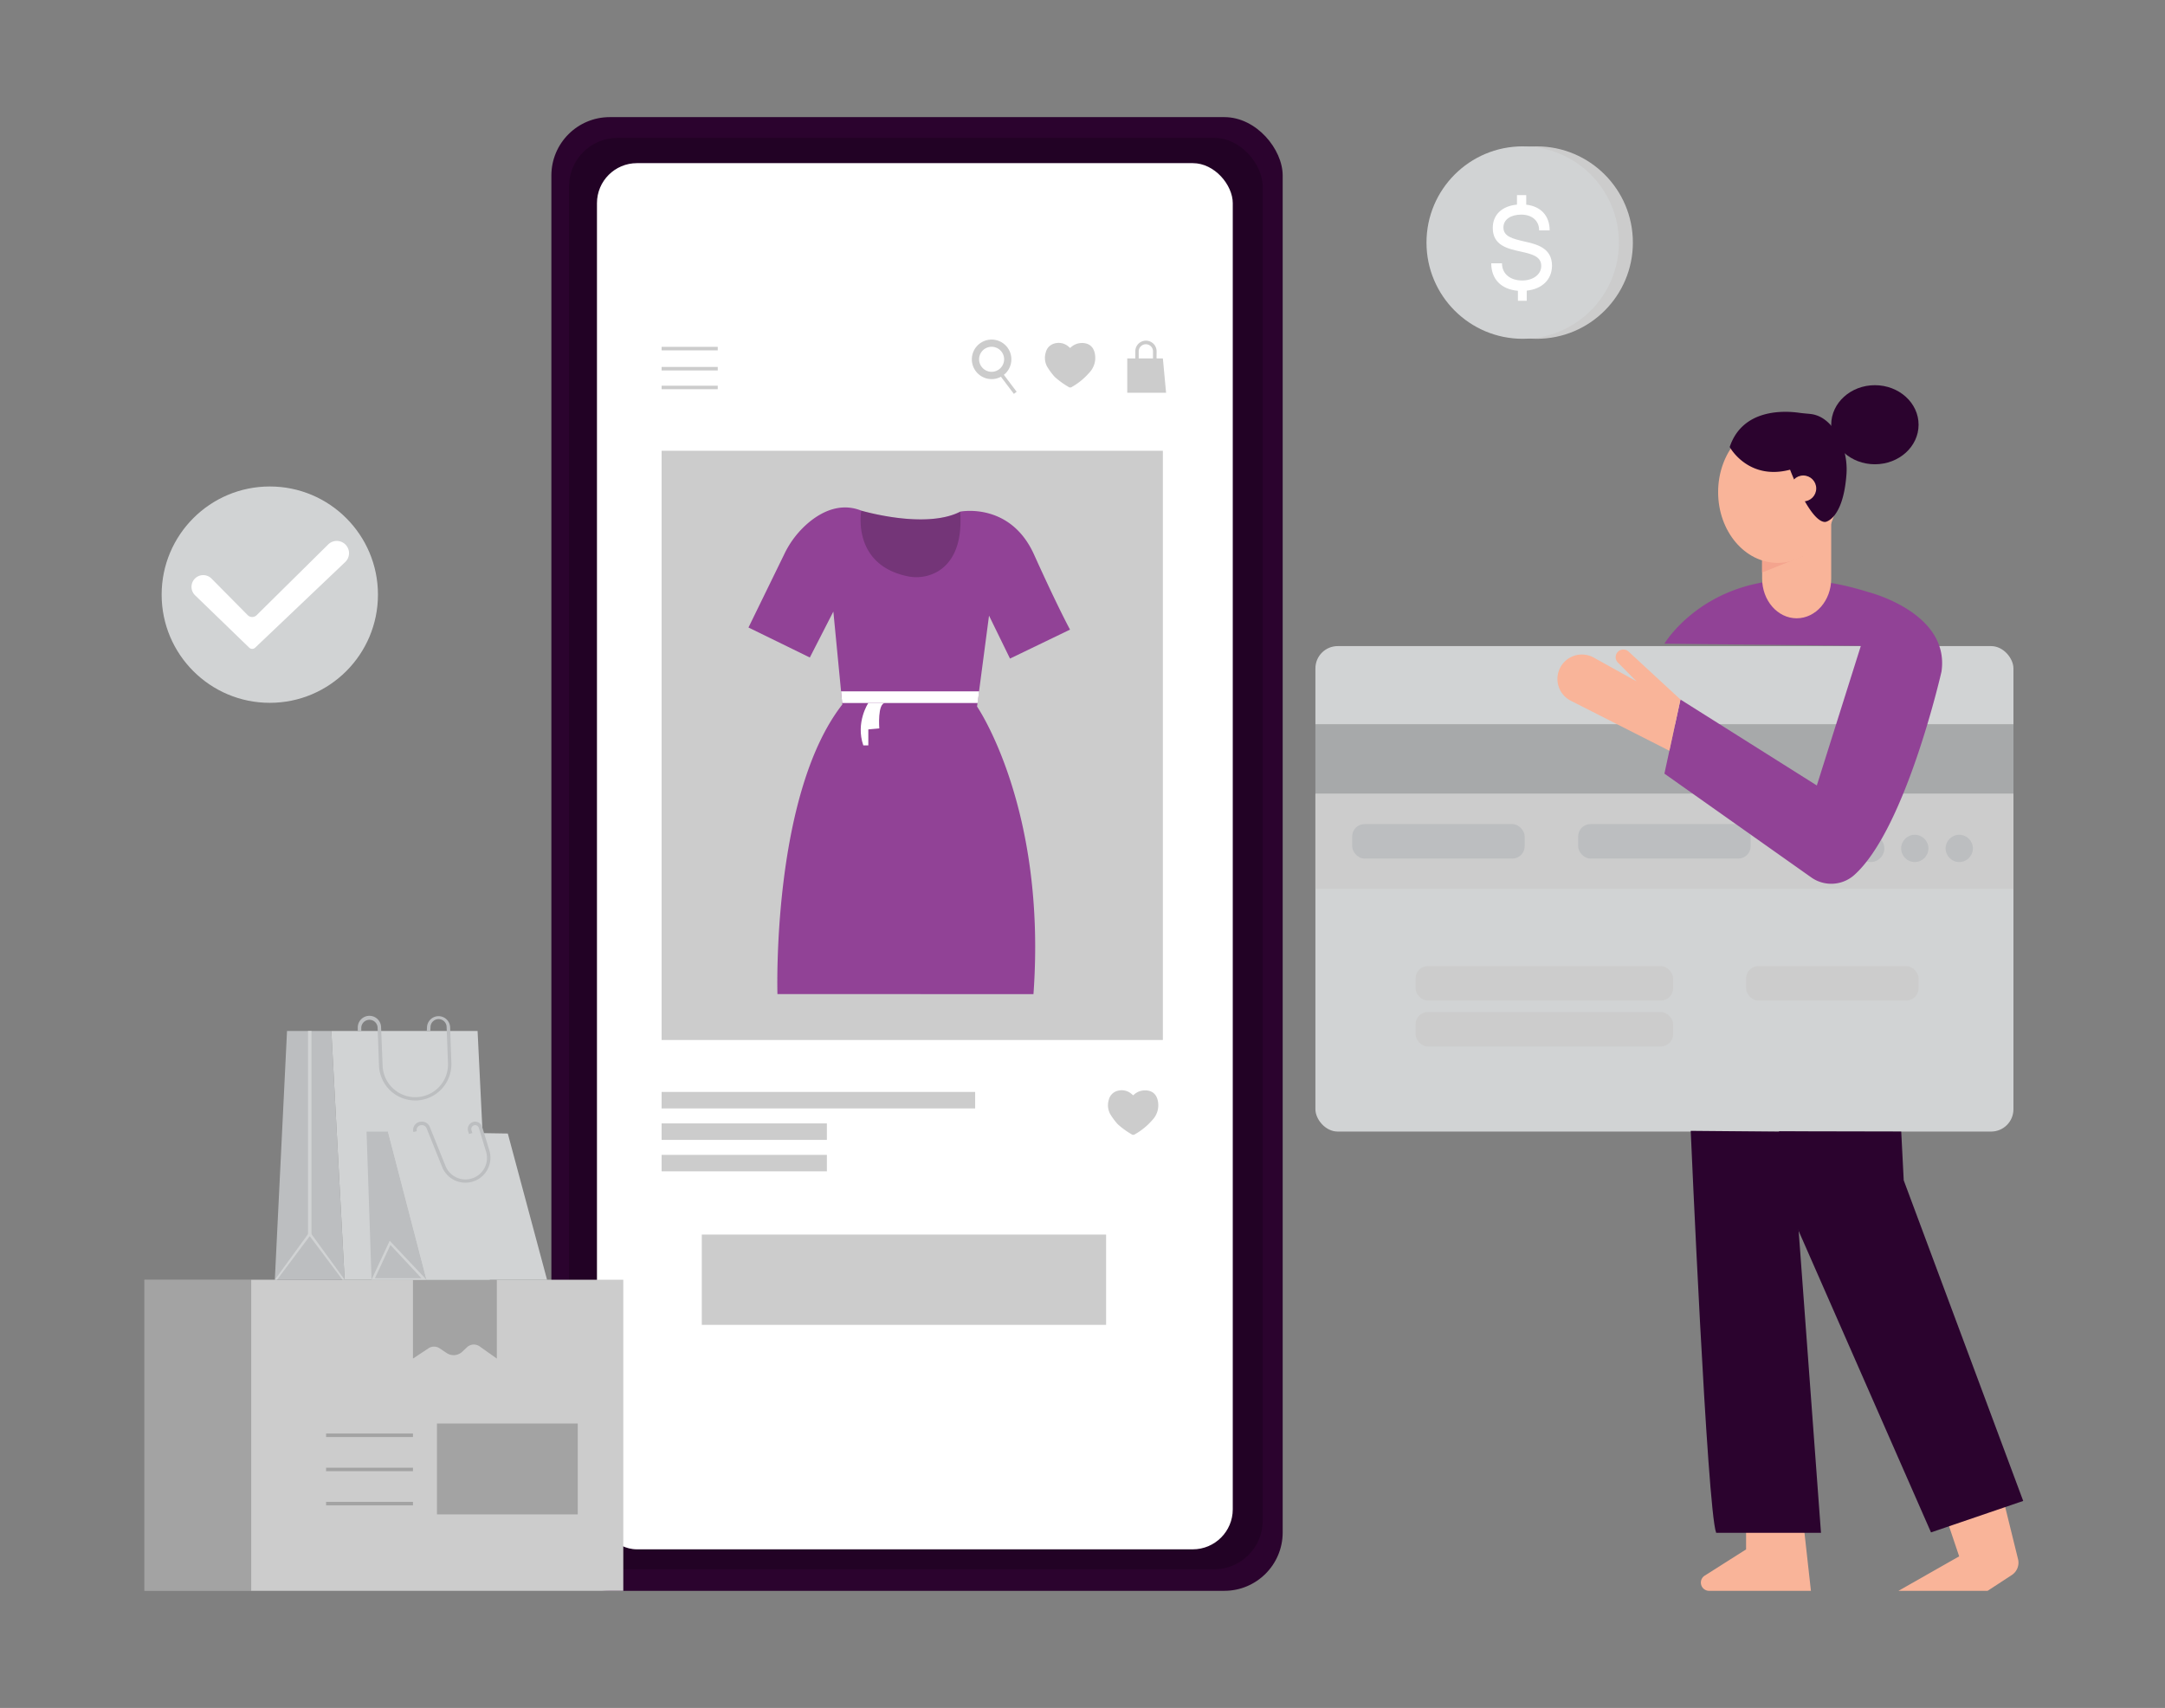  <!DOCTYPE svg PUBLIC "-//W3C//DTD SVG 1.1//EN" "http://www.w3.org/Graphics/SVG/1.1/DTD/svg11.dtd">
<svg id="a692e98a-90a4-48b7-8724-600c65179b03" data-name="Layer 1" xmlns="http://www.w3.org/2000/svg" width="865.76" height="682.89" viewBox="0 0 865.76 682.89">
<rect x="0" y="0" width="865.76" height="682.89" fill="#808080" stroke="none"/>
<defs>
<style xmlns="http://www.w3.org/1999/xhtml">*, ::after, ::before { box-sizing: border-box; }
img, svg { vertical-align: middle; }
</style>
<style xmlns="http://www.w3.org/1999/xhtml">*, body, html { -webkit-font-smoothing: antialiased; }
img, svg { max-width: 100%; }
</style>
</defs>
<path d="M681.67,630l16.57-10.5v-11h22.87l3.06,27.57H683.44A3.3,3.3,0,0,1,681.67,630Z" fill="#f9b499"/>
<path d="M778,606.09l5.45,16.18-24.27,13.79h35.64l9.67-6.31a5.9,5.9,0,0,0,2.5-6.36l-6.18-25.08Z" fill="#f9b499"/>
<rect x="526.02" y="258.33" width="279.13" height="194.1" rx="8.91" fill="#d1d3d4"/>
<rect x="526.02" y="289.56" width="279.13" height="27.84" opacity="0.2"/>
<rect x="526.02" y="317.4" width="279.13" height="37.99" fill="#ccc"/>
<rect x="540.72" y="329.5" width="68.98" height="13.78" rx="4.93" fill="#bcbec0"/>
<rect x="631.09" y="329.5" width="68.98" height="13.78" rx="4.93" fill="#bcbec0"/>
<circle cx="783.48" cy="339.22" r="5.45" fill="#bcbec0"/>
<circle cx="765.7" cy="339.22" r="5.45" fill="#bcbec0"/>
<circle cx="748.07" cy="339.22" r="5.45" fill="#bcbec0"/>
<rect x="220.49" y="46.83" width="292.44" height="589.23" rx="23.34" fill="#2b032e" data-secondary="true"/>
<rect x="227.54" y="55.11" width="277.41" height="572.35" rx="19.44" opacity="0.2"/>
<rect x="238.72" y="65.23" width="254.25" height="554.24" rx="16" fill="#fff"/>
<rect x="264.57" y="180.23" width="200.45" height="235.59" fill="#ccc"/>
<path d="M310.89,397.46s-2.4-79.47,25.95-115.8l-3.59-37.14-9.41,18.37-24.53-12,14.3-29.29a37.72,37.72,0,0,1,10.46-13.23c5.19-4.1,12.37-7.39,20.36-4.2,0,0,25.56,7.59,39.53.4,0,0,20-4,29.55,17.17s14.38,30,14.38,30l-24,11.58-8.39-17.17-4.79,36.34s27.95,40.53,22.56,115Z" fill="#914296" data-primary="true"/>
<polygon points="390.93 281.08 336.79 281.08 336.34 276.42 391.55 276.42 390.93 281.08" fill="#fff"/>
<path d="M347.23,281.08s-5.19,7.77-2,16.95h2v-6.39l4.39-.4s-.8-10.16,2.39-10.16Z" fill="#fff"/>
<path d="M344.43,204.19s-4,21.23,18.05,26.12a17.19,17.19,0,0,0,12.49-1.8c5-3,10-9.49,9-23.92C384,204.59,373.35,211.79,344.43,204.19Z" opacity="0.2"/>
<rect x="264.57" y="436.59" width="125.38" height="6.59" fill="#ccc"/>
<rect x="264.57" y="449.17" width="66.09" height="6.59" fill="#ccc"/>
<rect x="264.57" y="461.75" width="66.09" height="6.59" fill="#ccc"/>
<path d="M398.87,136.13a7.9,7.9,0,1,0,5.21,9.88A7.89,7.89,0,0,0,398.87,136.13Zm2.44,9a5,5,0,1,1-3.3-6.25A5,5,0,0,1,401.31,145.15Z" fill="#ccc"/>
<rect x="402.63" y="149.13" width="1.4" height="8.78" transform="translate(-11.14 273.75) rotate(-37.01)" fill="#ccc"/>
<polygon points="450.78 157.03 466.3 157.03 465.02 143.3 450.78 143.3 450.78 157.03" fill="#ccc"/>
<path d="M462.47,146h-1.4v-5.33a2.86,2.86,0,1,0-5.71,0V146H454v-5.33a4.26,4.26,0,1,1,8.51,0Z" fill="#ccc"/>
<rect x="264.57" y="138.68" width="22.45" height="1.4" fill="#ccc"/>
<rect x="264.57" y="146.72" width="22.45" height="1.4" fill="#ccc"/>
<rect x="264.57" y="154.22" width="22.45" height="1.4" fill="#ccc"/>
<rect x="280.64" y="493.62" width="161.68" height="36.1" fill="#ccc"/>
<rect x="57.74" y="511.68" width="191.51" height="124.38" fill="#ccc"/>
<path d="M165.14,543.2V511.68h33.54V543.2l-6.92-4.9a4,4,0,0,0-5,.36l-1.92,1.81a5,5,0,0,1-6.21.52l-2.86-1.9a4,4,0,0,0-4.42,0Z" opacity="0.2"/>
<g opacity="0.2">
<rect x="130.4" y="573.17" width="34.74" height="1.4"/>
</g>
<g opacity="0.2">
<rect x="130.4" y="586.83" width="34.74" height="1.4"/>
</g>
<g opacity="0.2">
<rect x="130.4" y="600.49" width="34.74" height="1.4"/>
</g>
<rect x="174.73" y="569.16" width="56.3" height="36.34" opacity="0.2"/>
<rect x="57.74" y="511.68" width="42.72" height="124.38" opacity="0.2"/>
<polygon points="114.78 412.21 109.9 511.68 137.81 511.68 132.5 412.21 114.78 412.21" fill="#bcbec0"/>
<polygon points="190.98 412.21 195.85 511.68 137.81 511.68 132.5 412.21 190.98 412.21" fill="#d1d3d4"/>
<path d="M166,440A14.48,14.48,0,0,1,151.56,426L151,410.79a3.27,3.27,0,0,0-6.53.11v1.31h-1.4V410.9a4.66,4.66,0,0,1,9.32-.17L153,426a13.08,13.08,0,1,0,26.14-1l-.54-14.28a3.22,3.22,0,0,0-6.44-.06l-.09,1.57-1.4-.08.09-1.57a4.63,4.63,0,0,1,9.24.09L180.5,425a14.52,14.52,0,0,1-13.84,15Z" fill="#bcbec0"/>
<rect x="123.16" y="412.21" width="1.4" height="82.03" fill="#d1d3d4"/>
<polygon points="136.94 511.68 123.86 494.24 110.79 511.68 109.9 511.68 123.86 492.48 137.81 511.68 136.94 511.68" fill="#d1d3d4"/>
<polygon points="146.58 452.46 155.14 452.46 170.55 511.68 148.58 511.68 146.58 452.46" fill="#bcbec0"/>
<path d="M170.55,511.68h-22l7.28-15.59Zm-20.61-.61h18.59l-12.4-13.3Z" fill="#d1d3d4"/>
<polygon points="155.14 452.46 203.07 453.22 218.76 511.68 170.55 511.68 155.14 452.46" fill="#d1d3d4"/>
<path d="M186.1,472.88a10,10,0,0,1-9.29-6.28l-6.24-15.52a1.94,1.94,0,0,0-1.81-1.21h-.22a1.94,1.94,0,0,0-1.88,2.42l-1.35.34a3.33,3.33,0,0,1,3.23-4.16h.22a3.33,3.33,0,0,1,3.1,2.09l6.25,15.52a8.61,8.61,0,0,0,16.23-5.73l-2.86-9.4a1.54,1.54,0,1,0-2.94.92l.36,1.14-1.33.42-.36-1.14a2.93,2.93,0,1,1,5.6-1.75l2.87,9.4a10,10,0,0,1-9.58,12.94Z" fill="#bcbec0"/>
<circle cx="107.89" cy="237.76" r="43.25" fill="#d1d3d4"/>
<path d="M102.66,245.93l28.57-28.23a4.88,4.88,0,0,1,7,.12h0a4.88,4.88,0,0,1-.18,6.9l-36,34.23a1.73,1.73,0,0,1-2.4,0L78,238a4.69,4.69,0,0,1,.07-6.79h0a4.68,4.68,0,0,1,6.52.13l14.45,14.6A2.53,2.53,0,0,0,102.66,245.93Z" fill="#fff"/>
<circle cx="614.5" cy="96.99" r="38.47" fill="#ccc"/>
<path d="M665.58,257.36s23.19-39.07,81.6-20.61c0,0,32.63,8.16,29.2,31.78,0,0-14.28,63-34.92,81.36a13.84,13.84,0,0,1-17.18.91l-58.7-41.48L672,279.69l54.53,34.36,17.61-55.83Z" fill="#914296" data-primary="true"/>
<path d="M667.57,300.18l-39.42-20a9.77,9.77,0,0,1-3.94-13.76h0a9.78,9.78,0,0,1,13.11-3.5l17.1,9.49L647,264.93a3.06,3.06,0,0,1-.19-4.14h0a3.07,3.07,0,0,1,4.43-.28L672,279.69Z" fill="#f9b499"/>
<rect x="566.05" y="386.28" width="103.02" height="13.78" rx="4.93" fill="#ccc"/>
<rect x="698.24" y="386.28" width="68.98" height="13.78" rx="4.93" fill="#ccc"/>
<rect x="566.05" y="404.64" width="103.02" height="13.78" rx="4.93" fill="#ccc"/>
<path d="M718,475.11l.09,1.19,10.1,136.57H686.28c-3.6-9-10.18-160.72-10.18-160.72l41.92.37Z" fill="#2b032e" data-secondary="true"/>
<path d="M711.43,452.33V471.2a14.82,14.82,0,0,0,1.26,6l59.5,135.5,36.87-12.58L761.28,471.93l-1-19.5Z" fill="#2b032e" data-secondary="true"/>
<path d="M428,139.1a6.5,6.5,0,0,1,4.08-1.93c3.56-.27,5.57,1.7,5.87,5.15a8.51,8.51,0,0,1-2.26,6.58,26.47,26.47,0,0,1-7.11,5.84,1.11,1.11,0,0,1-1.33-.07,32.4,32.4,0,0,1-4.85-3.43,7.73,7.73,0,0,1-1.08-1.06,27,27,0,0,1-2.58-3.58,7.36,7.36,0,0,1-.53-5.76,4.82,4.82,0,0,1,3.48-3.51,6,6,0,0,1,5.67,1.31l.47.39Z" fill="#ccc"/>
<path d="M453.21,437.92a6.45,6.45,0,0,1,4.08-1.93c3.56-.27,5.56,1.7,5.86,5.15a8.47,8.47,0,0,1-2.25,6.58,26.43,26.43,0,0,1-7.11,5.83,1.11,1.11,0,0,1-1.33-.06,32.4,32.4,0,0,1-4.85-3.43,9,9,0,0,1-1.08-1.06,27,27,0,0,1-2.58-3.58,7.38,7.38,0,0,1-.53-5.77,4.83,4.83,0,0,1,3.47-3.5,6,6,0,0,1,5.67,1.3q.24.21.48.39S453.11,437.87,453.21,437.92Z" fill="#ccc"/>
<circle cx="608.91" cy="96.99" r="38.47" fill="#d1d3d4"/>
<path d="M610.53,116.2v4.07H607v-4c-6.78-.59-10.67-4.73-10.67-11h4.3c0,4.35,3.44,6.88,8.09,6.88,4.23,0,7.61-2.32,7.61-5.83,0-3.89-3.91-4.77-8.25-5.74-5.26-1.14-11.14-2.48-11.14-9.45,0-5.34,3.75-8.75,9.68-9.32V78h3.7v3.84c5.92.66,9.37,4.51,9.37,10.27h-4.21c0-4-3-6.3-7.15-6.3s-7.13,1.93-7.13,5.14c0,3.65,3.82,4.51,8.07,5.53,5.36,1.19,11.36,2.62,11.36,9.8C620.59,111.77,616.66,115.57,610.53,116.2Z" fill="#fff"/>
<path d="M704.66,216.13v15.22c0,8.76,6.18,15.86,13.81,15.86h0c7.63,0,13.81-7.1,13.81-15.86V202.91Z" fill="#f9b499"/>
<polygon points="704.66 228.9 704.66 224.08 721.11 222.33 704.66 228.9" fill="#f4a48e"/>
<ellipse cx="710.89" cy="196.77" rx="23.83" ry="28.29" fill="#f9b499"/>
<ellipse cx="749.75" cy="169.82" rx="17.47" ry="15.81" fill="#2b032e" data-secondary="true"/>
<path d="M691.69,178.72s7.32,13.52,24.14,9.08c0,0,8,21.16,14.11,20.89,0,0,6.91-.91,8.38-18.3a28.27,28.27,0,0,0-3.85-17.19c-2.3-3.74-5.7-7.18-10.57-7.69-1.44-.16-2.88-.24-4.32-.45C713.5,164.19,696.84,163.33,691.69,178.72Z" fill="#2b032e" data-secondary="true"/>
<circle cx="721.11" cy="195.3" r="5.18" fill="#f9b499"/>
</svg>